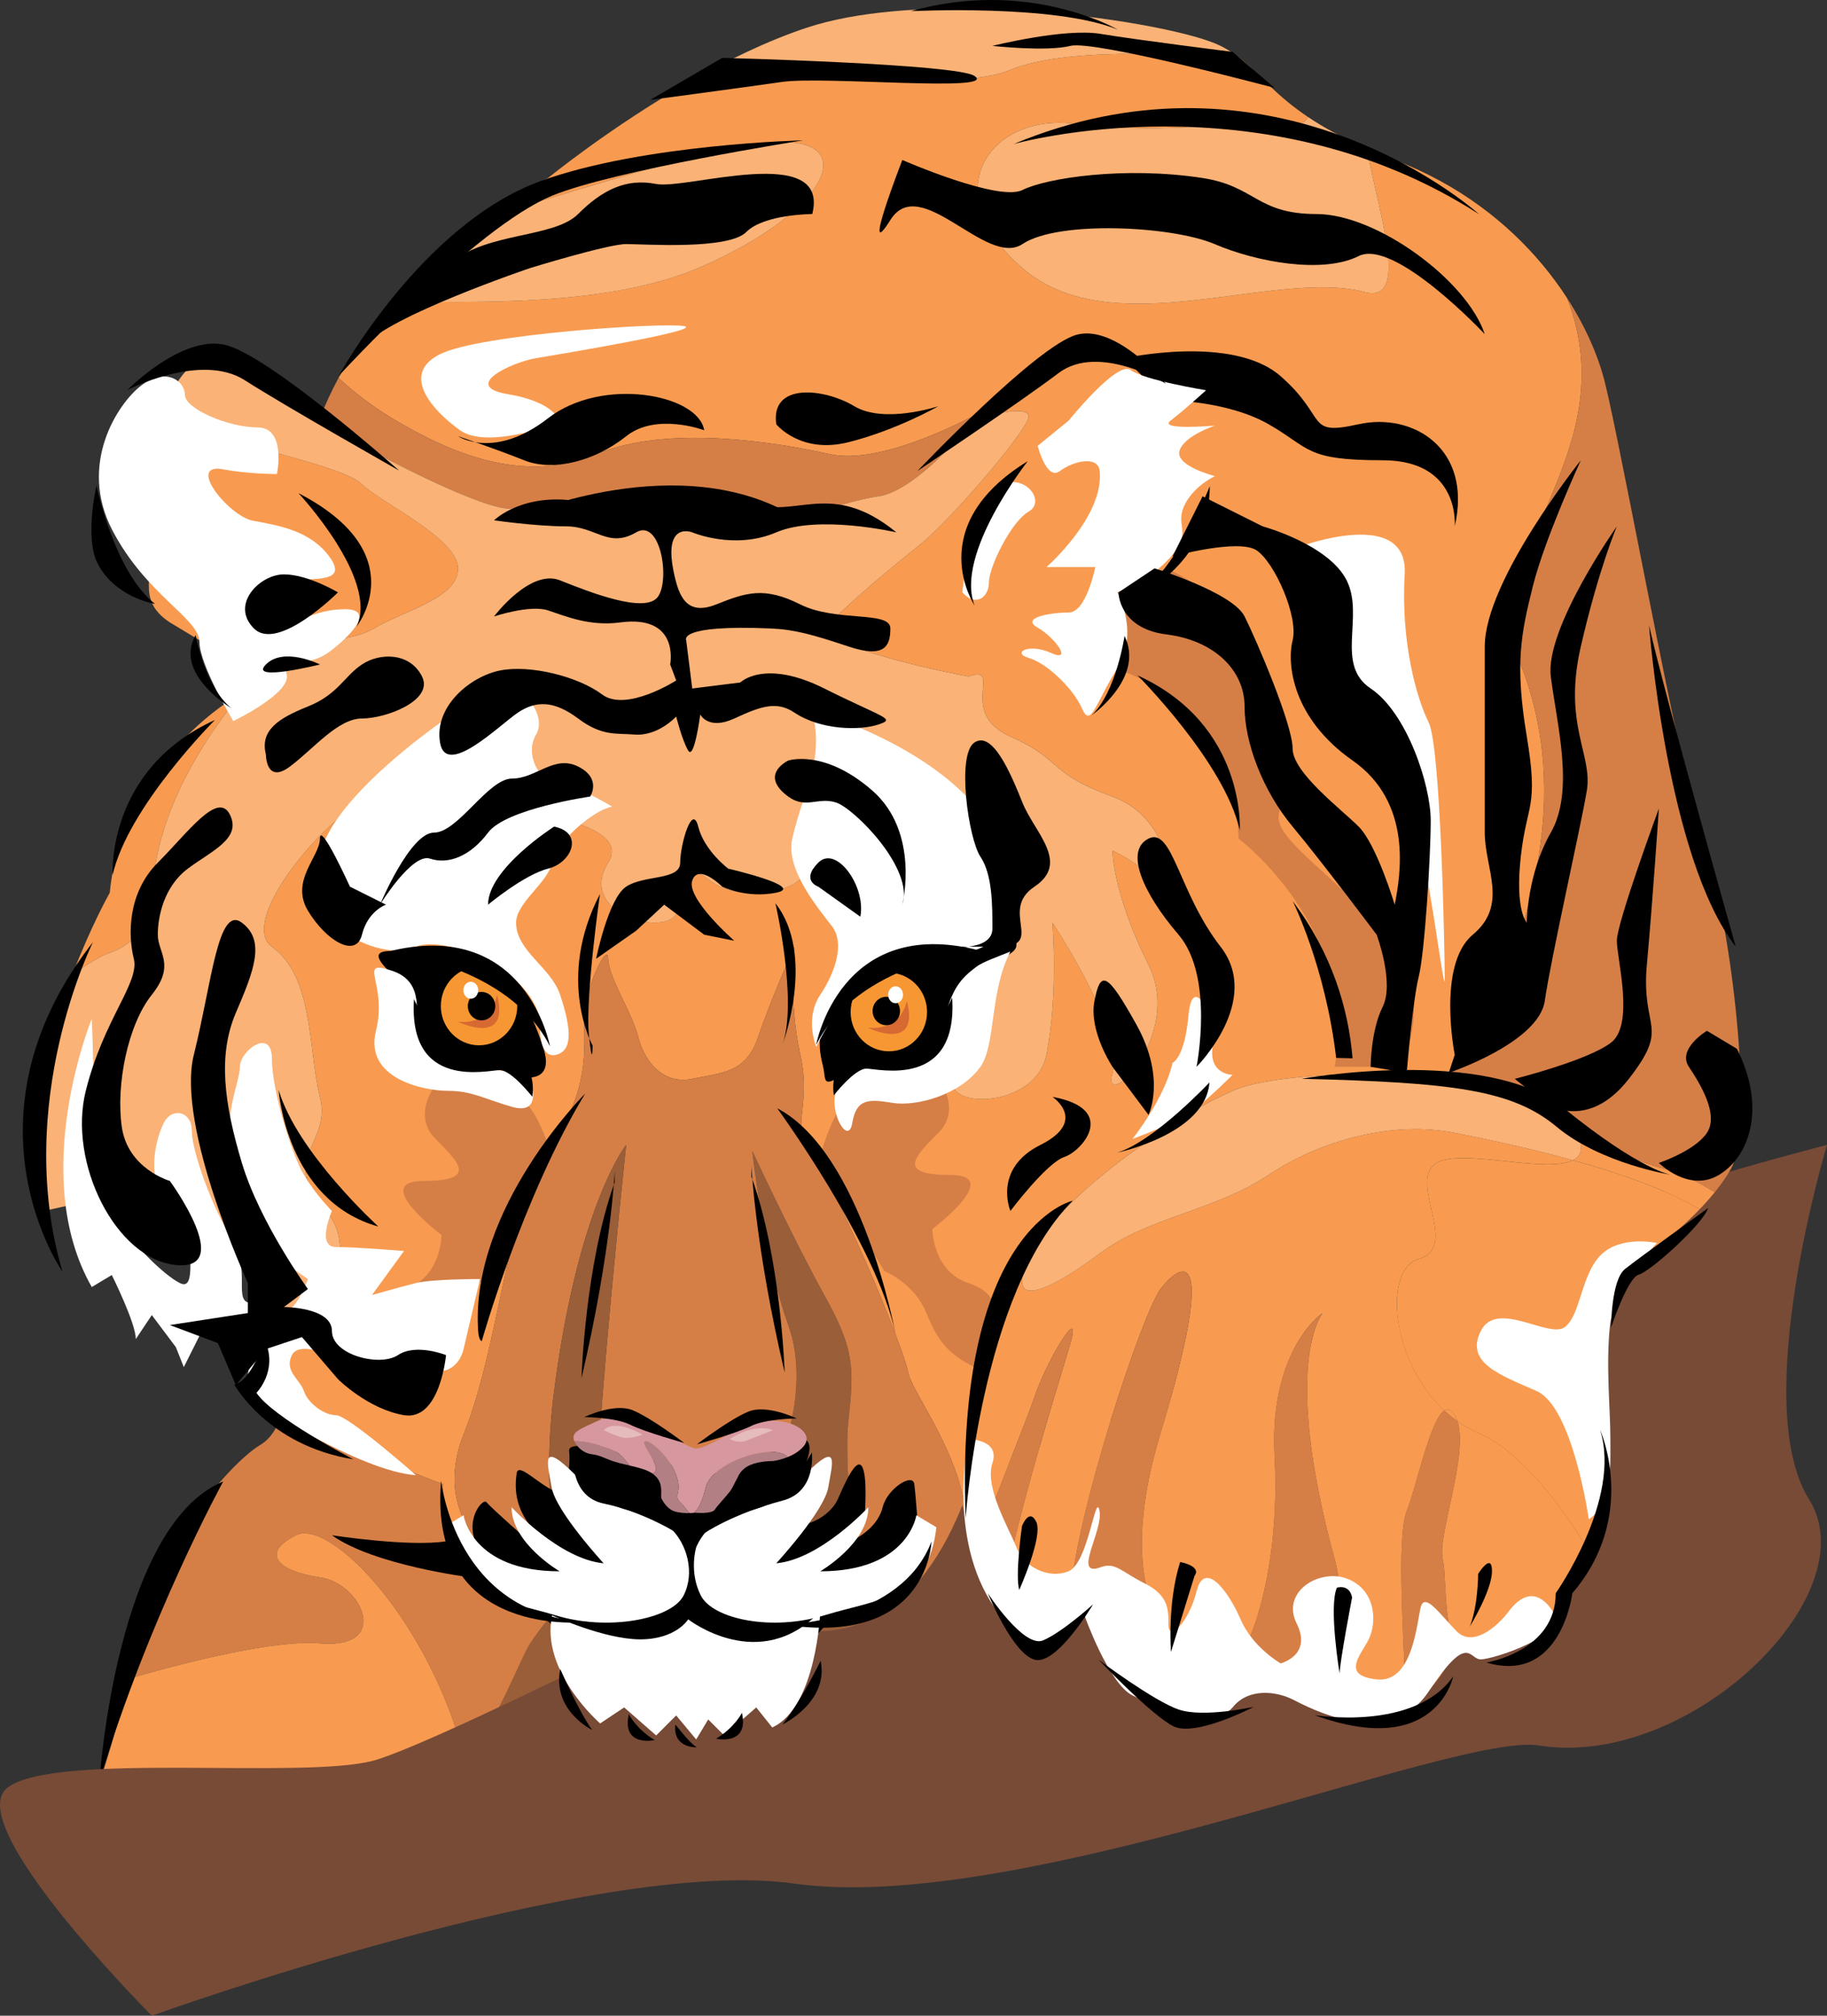 <?xml version="1.0" encoding="UTF-8"?>
<!DOCTYPE svg PUBLIC "-//W3C//DTD SVG 1.1//EN" "http://www.w3.org/Graphics/SVG/1.1/DTD/svg11.dtd">
<!-- Creator: CorelDRAW 2019 (64-Bit) -->
<svg xmlns="http://www.w3.org/2000/svg" xml:space="preserve" width="31.792mm" height="35.068mm" version="1.1" style="shape-rendering:geometricPrecision; text-rendering:geometricPrecision; image-rendering:optimizeQuality; fill-rule:evenodd; clip-rule:evenodd"
viewBox="0 0 2217.95 2446.48"
 xmlns:xlink="http://www.w3.org/1999/xlink">
 <rect x="0" y="0" width="2217.95" height="2446.48" fill="#333333" stroke="none"/>
 <defs>
  <style type="text/css">
   <![CDATA[
    .fil3 {fill:black}
    .fil4 {fill:#784B37}
    .fil0 {fill:#9A5E38}
    .fil7 {fill:#B27F85}
    .fil1 {fill:#D57F47}
    .fil11 {fill:#D76933}
    .fil8 {fill:#D7979E}
    .fil9 {fill:#E5BBBD}
    .fil10 {fill:#F79733}
    .fil2 {fill:#F89B50}
    .fil5 {fill:#FAB276}
    .fil6 {fill:white}
   ]]>
  </style>
 </defs>
 <g id="Layer_x0020_1">
  <g id="_1606309617216">
   <path class="fil0" d="M570.63 2118.48c0,0 105.69,-56.49 123.92,-94.76 15.66,-32.9 58.31,-43.73 29.15,-72.88 -29.15,-29.16 -94.76,-29.16 -94.76,-29.16l0 0 -58.31 196.81 0 0z"/>
   <path class="fil1" d="M537.82 1801.4c0,0 -161.71,-62.2 -197.8,-80.28 -4.19,12.73 -11.56,25.12 -24.52,32.9 -36.45,21.86 -123.92,123.92 -145.79,225.96 -4.44,20.73 -8.87,39.86 -13.13,57.35 71.75,-20.69 177.27,-47.31 231.81,-42.77 87.47,7.29 51.02,-72.89 0,-80.17 -51.03,-7.29 -72.89,-29.16 -29.15,-51.03 41.7,-20.85 162.85,104.12 205.63,273.74 37.25,-43.94 67.09,-125.23 78.64,-142.54 7.38,-11.07 12.88,-18.38 16.52,-22.92 -2.4,-3.31 -4.68,-6.5 -6.96,-9.68 -123.92,-40.71 -115.25,-160.55 -115.25,-160.55l0 0 0 0z"/>
   <path class="fil2" d="M359.25 1863.36c-43.74,21.86 -21.87,43.74 29.15,51.03 51.02,7.28 87.47,87.46 0,80.17 -54.54,-4.54 -160.06,22.08 -231.81,42.77 -16.71,68.56 -30.61,110.3 -30.61,110.3 0,0 102.05,14.58 131.21,29.15 29.16,14.58 225.96,7.29 276.99,-14.57 10.62,-4.56 20.91,-13.56 30.7,-25.11 -42.78,-169.63 -163.93,-294.59 -205.63,-273.74l0 0 0 0z"/>
   <path class="fil3" d="M270.97 1798.09c0,0 -90.1,163.67 -150.22,363.22 0,0 20.18,-309.41 150.22,-363.22l0 0 0 0z"/>
   <path class="fil4" d="M2217.95 1389.57c0,0 -313.43,80.17 -357.17,123.91 -43.74,43.74 -743.48,291.56 -787.21,320.72 -43.74,29.15 -533.21,278.65 -619.57,302.49 -85.5,23.6 -386.32,-10.93 -444.63,32.8 -7.29,5.46 -10.02,13.89 -9.22,24.46 5.58,73.94 184.17,252.52 184.17,252.52 0,0 537.83,-194.43 779.93,-160.36 274.15,38.59 802.05,-183.93 903.84,-167.64 153.2,24.52 332.18,-121 341.97,-237.28 1.86,-22.02 -2.36,-43 -13.97,-61.57 -72.89,-116.63 21.87,-430.05 21.87,-430.05l0 0 0 0z"/>
   <g>
    <g>
     <path class="fil2" d="M1540.06 1426.02c-65.6,43.73 -145.78,51.02 -204.1,94.75 -58.32,43.74 -116.62,72.89 -87.46,7.29 29.15,-65.6 138.48,-138.49 138.48,-138.49 0,0 43.74,-36.45 109.34,-65.61 50.92,-22.63 189.64,-23.3 266.24,-19.06 -0.94,-11.74 44.32,-46.68 61.77,-104.85 21.87,-72.89 87.47,-225.96 21.87,-393.61 -52.67,-134.59 129.51,-255.12 56.3,-444.51 -8.88,-13.75 -18.95,-27.51 -30.25,-41.01 -42.06,-50.29 -101.12,-97.04 -179.12,-126.76 -12.26,-4.67 -23.45,-9.29 -33.85,-13.86 13.73,75.78 53.45,189.17 -2.6,174.22 -109.34,-29.16 -306.15,65.6 -415.48,-29.16 -109.34,-94.75 -36.45,-189.51 65.6,-174.94 102.05,14.58 240.55,-7.29 262.41,0 7.76,2.59 14.55,-1.32 18.85,-8.32 -38.66,-25.92 -55.99,-48.92 -77.61,-67.26 -83.66,-12.31 -221.15,-16.13 -283.82,9.98 -63.89,26.62 -236.64,2.73 -387.64,13.46 -97.45,55.44 -173.61,117.74 -173.61,117.74 0,0 -31.37,15.73 -73.86,46.18 103.17,-27.38 281.15,-89.91 358.13,-89.91 94.76,0 51.03,87.46 -102.04,153.06 -106.86,45.8 -266.93,41.87 -371.25,40.28 -24.04,27.43 -46.7,58.48 -65.37,93.08 19.06,17.78 41.96,35.13 64.88,48.87 72.89,43.74 160.35,80.18 247.83,43.74 87.46,-36.45 218.68,-14.57 284.28,0 65.6,14.58 182.22,-51.02 182.22,-51.02 0,0 -3.1,4.01 -8.39,10.4 35.99,-13.37 71.26,-16.77 66.71,-3.12 -7.3,21.87 -94.76,123.92 -131.21,153.07 -36.44,29.16 -80.17,65.61 -109.33,94.76 -29.16,29.15 167.64,65.6 167.64,65.6 43.74,-14.58 -14.58,43.74 51.02,72.9 65.61,29.15 43.74,43.73 123.91,72.89 80.19,29.15 72.9,131.2 72.9,131.2 -21.86,-43.74 -72.9,-65.6 -72.9,-65.6 0,0 0,51.02 43.74,138.49 43.74,87.46 -58.32,182.23 -43.74,131.19 14.59,-51.02 -72.89,-182.22 -72.89,-182.22 0,0 7.3,87.47 -7.28,160.36 -14.57,72.89 -153.07,65.59 -102.05,14.57 51.03,-51.02 7.3,-240.53 -36.45,-298.84 -43.73,-58.32 -167.64,0 -153.06,43.74 14.58,43.73 -80.17,58.31 -116.62,29.15 -36.45,-29.15 -21.87,21.86 -43.74,43.74 -21.87,21.86 -116.63,-7.29 -80.18,-65.61 36.45,-58.32 -160.36,-65.6 -225.96,-94.76 -65.61,-29.15 -233.25,160.37 -182.23,196.81 51.03,36.45 43.74,123.9 58.32,182.22 14.58,58.32 -51.03,72.89 7.29,138.49 37.65,42.36 11.41,118.1 -60.92,164.53l0 0 9.89 39.57 0 0c0,0 2.97,24.2 -4.63,47.28 36.08,18.08 197.79,80.28 197.79,80.28 0,0 -8.66,119.84 115.26,160.55 -21.82,-30.47 -37.99,-54.99 -45.29,-66.27 -20.67,-14.09 -81.06,-64.73 -44.45,-156.24 43.74,-109.34 51.03,-269.7 102.05,-342.58 51.03,-72.9 43.74,-123.92 43.74,-160.37 0,-36.44 29.15,-94.75 29.15,-72.88 0,21.87 29.15,65.59 36.45,94.75 7.29,29.15 29.15,58.32 65.6,51.02 36.45,-7.29 65.61,-7.29 80.18,-51.02 14.58,-43.73 43.74,-109.33 43.74,-109.33 0,0 -7.29,65.6 7.29,131.2 14.57,65.59 -14.58,87.46 14.57,123.91 29.16,36.45 109.34,225.96 116.63,262.41 5.04,25.19 65.73,99.11 71.5,183.29 2.53,9.01 5.85,20.04 9.93,31.99 28.18,-75.12 63.23,-160.9 71.64,-186.12 14.57,-43.73 58.3,-116.62 43.73,-65.6 -10.51,36.8 -62.74,198.74 -85.56,318.98 10.03,16.76 21.57,30.77 34.54,38.18l0 0 47.98 -26.17 0 0c1.39,-8.26 2.45,-16.58 3.03,-24.85 7.28,-102.04 87.46,-342.59 109.34,-371.74 21.87,-29.15 72.9,-65.6 0,174.94 -72.89,240.54 51.03,291.56 80.18,284.27 29.15,-7.28 65.6,-123.91 58.32,-255.12 -7.29,-131.2 58.31,-174.94 58.31,-174.94 0,0 -51.03,58.32 14.58,298.85 14.59,53.52 -1.53,101.26 -37.53,143.07 24.11,19.53 76.54,54.37 124.15,34.55 -2.89,-84.69 -11.53,-204.98 0.84,-235.93 11.75,-29.37 28.23,-110.74 45.63,-122.19 -65.24,-60.6 -74.13,-171.64 -31.05,-183.95 51.03,-14.58 -14.58,-94.75 21.86,-116.63 29.88,-17.93 133.19,13.09 165.45,-3.24 -58.02,-16.07 -113.34,-27.15 -143.58,-33.2 -72.89,-14.58 -160.36,7.28 -225.96,51.03l0 0 0 0z"/>
     <path class="fil1" d="M1139.17 1309.39c0,0 29.15,36.45 0,65.61 -29.16,29.15 -51.03,51.03 14.57,51.03 65.61,0 -21.87,65.59 -21.87,65.59 0,0 0,51.03 43.74,65.61 43.74,14.58 29.15,43.74 29.15,43.74 0,0 7.3,72.89 -21.86,58.31 -29.16,-14.57 -43.74,-29.15 -58.32,-65.6 -14.58,-36.45 -51.02,-51.03 -51.02,-51.03l0 0 -80.18 -131.2 0 0c0,0 21.87,-87.47 51.03,-87.47 29.15,0 94.75,-14.58 94.75,-14.58l0 0 0 0z"/>
     <path class="fil1" d="M528.71 1316.68c0,0 -29.15,36.45 0,65.59 29.16,29.16 51.03,51.03 -14.57,51.03 -65.61,0 21.86,65.6 21.86,65.6 0,0 0,51.02 -43.74,65.6 -43.74,14.58 -29.15,43.74 -29.15,43.74 0,0 -7.29,72.89 21.87,58.31 29.15,-14.57 43.73,-29.15 58.31,-65.6 14.58,-36.45 51.03,-51.03 51.03,-51.03l0 0 80.17 -131.21 0 0c0,0 -21.86,-87.46 -51.02,-87.46 -29.15,0 -94.76,-14.57 -94.76,-14.57l0 0 0 0z"/>
    </g>
    <g>
     <path class="fil5" d="M1226.63 84.83c62.68,-26.11 200.16,-22.29 283.82,-9.98 -8.41,-7.13 -17.48,-13.56 -28.7,-19.17 -14.58,-7.29 -43.74,-15.49 -81.67,-22.9 -83.33,-16.27 -209.02,-28.68 -315.41,-19.13 -38.87,3.5 -75.16,9.91 -105.87,20.16 -47.58,15.86 -95.86,39.47 -139.82,64.48 151,-10.73 323.75,13.16 387.64,-13.46l0 0 0 0z"/>
     <path class="fil5" d="M1569.22 150.43c-21.86,-7.29 -160.36,14.58 -262.41,0 -102.04,-14.57 -174.94,80.18 -65.6,174.94 109.34,94.76 306.15,0 415.48,29.16 56.05,14.94 16.32,-98.45 2.6,-174.22 -30.17,-13.25 -53.09,-26.04 -71.22,-38.2 -4.3,7 -11.09,10.91 -18.85,8.32l0 0 0 0z"/>
     <path class="fil2" d="M1766.03 1717.58c-4.25,-7.08 -8.5,-8.33 -12.69,-5.57 4.98,4.62 10.3,8.93 15.93,12.91 -0.87,-2.69 -1.93,-5.15 -3.24,-7.34l0 0 0 0z"/>
     <path class="fil2" d="M1842.42 1324.43c18.49,10.95 41.08,26.33 66.05,41.78 -14.11,-18.04 -39.88,-32.13 -66.05,-41.78l0 0 0 0z"/>
     <path class="fil2" d="M1908.47 1366.2c5.62,7.18 9.43,14.97 10.63,23.37 1.31,9.19 -2.4,15.03 -9.49,18.62 55.22,15.3 112.86,35.13 153.72,59.52 6.47,-6.75 12.67,-13.67 18.37,-20.71 -23.41,-14.2 -44.16,-24.18 -60.55,-28.28 -39.08,-9.77 -78.14,-31.17 -112.67,-52.52l0 0 0 0z"/>
     <path class="fil2" d="M1744.15 1411.44c-36.45,21.87 29.16,102.04 -21.86,116.63 -43.09,12.31 -34.19,123.35 31.05,183.95 4.19,-2.76 8.44,-1.51 12.69,5.57 1.31,2.19 2.38,4.65 3.24,7.34 7.98,5.62 16.6,10.53 25.91,14.53 47.94,20.55 94.27,79.7 129.92,136.65 19.69,-42.61 30.98,-49.47 26.79,-103.84 -7.28,-94.76 -18.22,-207.74 18.22,-229.61 24.54,-14.72 62.26,-42.68 93.21,-74.93 -40.86,-24.38 -98.5,-44.22 -153.72,-59.52 -32.26,16.34 -135.57,-14.69 -165.45,3.24l0 0 0 0z"/>
     <path class="fil5" d="M1496.33 1323.97c-65.6,29.16 -109.34,65.61 -109.34,65.61 0,0 -109.34,72.89 -138.48,138.49 -29.15,65.6 29.15,36.45 87.46,-7.29 58.32,-43.74 138.5,-51.03 204.1,-94.75 65.6,-43.74 153.07,-65.61 225.96,-51.03 30.24,6.05 85.55,17.13 143.58,33.2 7.1,-3.59 10.81,-9.43 9.49,-18.62 -1.2,-8.4 -5,-16.19 -10.63,-23.37 -24.97,-15.45 -47.55,-30.82 -66.05,-41.78 -26.69,-9.83 -53.73,-15.04 -69.11,-15.04 -7.36,0 -10.51,-1.51 -10.75,-4.48 -76.59,-4.24 -215.31,-3.57 -266.24,19.06l0 0 0 0z"/>
     <path class="fil2" d="M1773.32 1309.39c15.38,0 42.42,5.21 69.11,15.04 -13.16,-7.79 -24.28,-13.36 -32.66,-15.04 -8.16,-1.63 -25.11,-3.26 -47.2,-4.48 0.24,2.97 3.39,4.48 10.75,4.48l0 0 0 0z"/>
     <path class="fil1" d="M2108.6 1240.14c-7.28,-78.35 -21.86,-160.35 -36.45,-200.44 -27.35,-75.23 -93.21,-439.19 -119.3,-556.11 -1.72,-7.7 -3.26,-14.32 -4.61,-19.73 -7.73,-30.92 -22.79,-66.4 -45.74,-101.92 73.21,189.39 -108.97,309.91 -56.3,444.51 65.6,167.64 0,320.72 -21.87,393.61 -17.45,58.18 -62.71,93.11 -61.77,104.85 22.09,1.22 39.04,2.85 47.2,4.49 8.39,1.67 19.5,7.24 32.66,15.03 26.16,9.64 51.93,23.73 66.05,41.78 34.53,21.35 73.59,42.76 112.67,52.53 16.39,4.1 37.14,14.09 60.55,28.28 7.51,-9.3 14.21,-18.79 19.63,-28.28 14.57,-25.51 14.57,-100.22 7.28,-178.58l0 0 0 0z"/>
     <path class="fil0" d="M1029.84 1724.87c7.28,-65.61 7.28,-87.47 -29.16,-153.07 -36.45,-65.6 -87.46,-174.94 -87.46,-174.94 0,0 14.57,131.2 43.74,211.38 29.15,80.18 -14.58,174.94 -14.58,174.94 0,0 -4.3,119.62 -25.94,182.23l0 0 11.36 0 0 0c0,0 64.76,33.89 134.09,-2.56 -29.62,-62.3 -36.64,-196.58 -32.04,-237.97l0 0 0 0z"/>
     <path class="fil1" d="M1620.24 1892.52c-65.61,-240.53 -14.58,-298.85 -14.58,-298.85 0,0 -65.6,43.74 -58.31,174.94 7.28,131.21 -29.16,247.83 -58.32,255.12 -29.15,7.29 -153.07,-43.73 -80.18,-284.27 72.9,-240.53 21.87,-204.09 0,-174.94 -21.87,29.15 -102.05,269.7 -109.34,371.74 -0.59,8.27 -1.65,16.59 -3.03,24.85l0 0 32.2 -17.56 0 0c0,0 29.15,102.04 94.75,116.62 65.6,14.58 145.78,-36.45 145.78,-36.45 0,0 5,4.99 13.49,11.87 36,-41.82 52.13,-89.55 37.53,-143.07l0 0 0 0z"/>
     <path class="fil1" d="M1255.79 1695.71c-8.41,25.22 -43.46,111 -71.64,186.12 7.46,21.86 17.48,46.64 29.81,67.26 22.82,-120.24 75.05,-282.18 85.56,-318.98 14.57,-51.02 -29.15,21.87 -43.73,65.6l0 0 0 0z"/>
     <path class="fil5" d="M847.61 325.37c153.06,-65.6 196.8,-153.06 102.04,-153.06 -76.98,0 -254.97,62.53 -358.13,89.91 -34.63,24.82 -76.62,59.44 -115.17,103.43 104.31,1.59 264.39,5.53 371.25,-40.28l0 0 0 0z"/>
     <path class="fil2" d="M1795.18 1739.44c-9.31,-3.99 -17.93,-8.91 -25.91,-14.53 13.54,41.97 -24.68,140.19 -17.82,167.6 4.56,18.2 0.58,67.66 14.69,109.35 2.47,0.32 109.47,13.56 131.09,-72.9 0,0 13.25,-21.22 27.88,-52.87 -35.66,-56.95 -81.98,-116.1 -129.92,-136.65l0 0 0 0z"/>
     <path class="fil1" d="M1769.27 1724.92c-5.64,-3.98 -10.95,-8.29 -15.93,-12.91 -17.4,11.46 -33.88,92.82 -45.63,122.19 -12.38,30.95 -3.73,151.24 -0.84,235.93 21.79,-9.08 42.57,-29.59 59.16,-68.29 0,0 0.08,0.01 0.11,0.01 -14.11,-41.68 -10.14,-91.15 -14.69,-109.35 -6.85,-27.4 31.37,-125.63 17.82,-167.6l0 0 0 0z"/>
     <path class="fil1" d="M986.1 1404.15c-29.15,-36.45 0,-58.32 -14.58,-123.91 -14.57,-65.6 -7.29,-131.2 -7.29,-131.2 0,0 -29.15,65.6 -43.73,109.33 -14.58,43.73 -43.74,43.73 -80.18,51.02 -36.45,7.3 -58.32,-21.86 -65.6,-51.02 -7.29,-29.16 -36.45,-72.88 -36.45,-94.75 0,-21.86 -29.16,36.45 -29.16,72.88 0,36.45 7.29,87.47 -43.73,160.37 -51.03,72.88 -58.32,233.24 -102.05,342.58 -36.61,91.51 23.78,142.15 44.45,156.24 -2.83,-4.37 -4.36,-6.81 -4.36,-6.81 0,0 1.53,2.44 4.36,6.81 4.03,2.74 6.57,4.12 6.57,4.12 0,0 -2.55,-1.38 -6.57,-4.12 8.06,12.46 26.87,40.99 52.25,75.95 3.55,-4.43 5.35,-6.23 5.35,-6.23l0 0 29.82 0 0 0c-20.09,-61.03 -38.25,-155.21 -22.53,-276.98 29.15,-225.96 87.47,-298.85 87.47,-298.85 0,0 -36.45,342.58 -36.45,444.63 0,56.62 51.61,102 97.57,131.2l0 0 95.17 0 0 0c21.64,-62.61 25.94,-182.23 25.94,-182.23 0,0 43.74,-94.75 14.58,-174.94 -29.16,-80.18 -43.74,-211.38 -43.74,-211.38 0,0 51.02,109.34 87.46,174.94 36.45,65.6 36.45,87.46 29.16,153.07 -4.6,41.4 2.42,175.67 32.04,237.97 37.27,-19.59 75.86,-59.48 106.44,-135.93 0,0 2.02,9.08 5.91,22.92 -5.77,-84.17 -66.47,-158.1 -71.5,-183.29 -7.29,-36.45 -87.47,-225.96 -116.63,-262.41l0 0 0 0z"/>
     <path class="fil1" d="M322.8 463.87c29.15,36.45 262.41,160.35 298.85,153.07 36.45,-7.29 221.1,-36.45 286.7,-7.29 65.6,29.16 106.91,0 157.93,-7.29 40.57,-5.8 94.94,-66.86 115.51,-91.64 -21.63,8.02 -43.53,19.65 -57.2,33.33 13.67,-13.67 35.57,-25.3 57.2,-33.33 5.3,-6.39 8.4,-10.4 8.4,-10.4 0,0 -116.63,65.6 -182.23,51.02 -65.6,-14.57 -196.81,-36.45 -284.27,0 -87.47,36.45 -174.94,0 -247.83,-43.74 -22.92,-13.74 -45.82,-31.09 -64.89,-48.87 -8.41,15.59 -16.04,31.87 -22.58,48.87 0,0 -35.36,-30.62 -73.89,-51.69 3.45,2.8 6.29,5.47 8.29,7.96l0 0 0 0z"/>
     <path class="fil2" d="M184.31 1098.01c0,-131.2 94.75,-240.53 131.2,-284.27 36.45,-43.74 102.04,-29.16 138.48,-51.03 36.45,-21.87 102.05,-36.45 102.05,-72.89 0,-36.45 -94.75,-80.18 -116.63,-102.05 -21.86,-21.86 -138.49,-43.74 -225.95,-72.89 -6.25,-2.08 -12.49,-4.57 -18.7,-7.34 -18.59,51.96 -27.01,118.03 -17.74,145.84 14.57,43.73 -14.58,72.89 29.15,102.04l0 0 36.45 21.87 0 0c0,0 7.3,51.02 36.45,72.89 0,0 -131.2,80.18 -145.78,233.24 0,0 -23.02,40.67 -45.7,100.31 18.56,-14.12 34.99,-23.85 45.7,-27.42 43.74,-14.58 51.03,-58.32 51.03,-58.32l0 0 0 0z"/>
     <path class="fil0" d="M723.7 1834.21c0,-102.05 36.45,-444.63 36.45,-444.63 0,0 -58.32,72.89 -87.47,298.85 -15.71,121.77 2.45,215.95 22.53,276.98l0 0 126.06 0 0 0c-45.95,-29.2 -97.57,-74.58 -97.57,-131.2l0 0 0 0z"/>
     <path class="fil5" d="M395.69 1469.75c-58.32,-65.6 7.29,-80.17 -7.29,-138.49 -14.58,-58.32 -7.29,-145.77 -58.32,-182.22 -51.03,-36.45 116.63,-225.96 182.23,-196.81 65.6,29.16 262.41,36.45 225.96,94.76 -36.45,58.32 58.31,87.47 80.17,65.61 21.87,-21.87 7.29,-72.89 43.74,-43.74 36.45,29.15 131.21,14.57 116.63,-29.15 -14.58,-43.74 109.34,-102.05 153.06,-43.74 43.74,58.31 87.47,247.83 36.45,298.84 -51.02,51.02 87.47,58.32 102.05,-14.57 14.57,-72.89 7.28,-160.36 7.28,-160.36 0,0 87.47,131.2 72.89,182.22 -14.57,51.03 87.47,-43.73 43.74,-131.19 -43.74,-87.47 -43.74,-138.49 -43.74,-138.49 0,0 51.03,21.86 72.9,65.6 0,0 7.28,-102.04 -72.9,-131.2 -80.17,-29.16 -58.31,-43.74 -123.91,-72.89 -65.6,-29.16 -7.29,-87.48 -51.03,-72.9 0,0 -196.8,-36.45 -167.64,-65.6 29.15,-29.15 72.89,-65.6 109.34,-94.76 36.45,-29.15 123.91,-131.2 131.2,-153.07 4.56,-13.65 -30.71,-10.25 -66.71,3.12 -20.57,24.78 -74.94,85.85 -115.51,91.64 -51.03,7.29 -94.76,36.45 -160.36,7.29 -65.6,-29.16 -247.83,0 -284.27,7.29 -36.45,7.28 -269.7,-116.63 -298.85,-153.07 -2,-2.49 -4.83,-5.16 -8.29,-7.96 -29.24,-15.99 -60.32,-26.48 -79.18,-13.91 -15.93,10.63 -29.92,35.78 -40.57,65.55 6.21,2.77 12.45,5.26 18.7,7.34 87.46,29.15 204.09,51.03 225.95,72.89 21.87,21.87 116.63,65.61 116.63,102.05 0,36.45 -65.6,51.02 -102.05,72.89 -36.44,21.86 -102.04,7.28 -138.48,51.03 -36.45,43.74 -131.2,153.07 -131.2,284.27 0,0 -7.29,43.74 -51.03,58.32 -10.72,3.57 -27.14,13.3 -45.7,27.42 -29.96,78.74 -59.36,190.61 -34.48,286l0 0 65.61 -14.58 65.61 51.03 123.91 21.86 26.55 106.21 0 0c72.33,-46.42 98.57,-122.17 60.92,-164.53l0 0 0 0z"/>
    </g>
    <path class="fil3" d="M638.05 1307.57c0,0 34.62,5.46 21.87,-34.63 -12.76,-40.09 -27.33,-69.23 -56.49,-85.64 -29.16,-16.4 -103.87,-32.8 -116.63,-32.8 -12.76,0 -38.27,-3.64 -21.87,16.4 16.4,20.04 38.27,29.15 34.62,40.09 -3.64,10.93 -3.64,52.83 36.45,67.41 40.09,14.58 71.07,7.29 76.54,14.58 5.46,7.28 25.51,14.58 25.51,14.58l0 0 0 0z"/>
    <path class="fil3" d="M1011.62 1311.21c0,0 27.33,-27.34 51.02,-21.86 23.69,5.46 80.18,-7.3 91.11,-56.5 10.93,-49.2 27.33,-56.48 36.45,-60.13 9.11,-3.64 43.74,-12.75 43.74,-25.51 0,-12.75 -1.83,-29.15 -16.4,-30.98 -12.13,-1.51 -16.4,-5.47 -23.69,12.75 -7.29,18.22 -20.04,23.69 -61.96,20.05 -41.91,-3.65 -131.2,80.17 -134.84,98.39 -3.64,18.22 -1.82,30.98 1.82,45.56 3.65,14.58 0,23.69 12.76,18.22l0 0 0 0z"/>
    <path class="fil6" d="M283.29 875.17c0,0 70.59,-33.94 64.71,-56.57 -5.88,-22.63 23.53,-5.66 52.94,-28.28 29.41,-22.63 52.95,-50.91 17.64,-50.91 -35.29,0 -58.83,16.97 -76.47,22.62 -17.65,5.66 -41.18,-50.91 -5.89,-56.57 35.3,-5.65 88.25,5.66 64.71,-28.29 -23.53,-33.94 -64.71,-39.6 -94.12,-45.26 -29.42,-5.66 -81.81,-71.17 -35.3,-62.22 29.41,5.65 64.71,5.65 64.71,5.65 0,0 11.77,-56.57 -23.53,-56.57 -35.29,0 -88.24,-22.62 -88.24,-39.6 0,-16.97 -23.52,-33.94 -52.94,-11.32 -14.71,11.32 -33.83,35.36 -44.12,66.48 -10.3,31.11 -11.77,69.3 8.83,108.9 41.18,79.2 105.89,107.49 105.89,135.78 0,28.28 41.18,96.17 41.18,96.17l0 0 0 0z"/>
    <path class="fil6" d="M1168.28 718.87c0,0 10.76,-110.35 43.03,-128.74 32.28,-18.4 59.18,18.39 37.66,30.65 -21.52,12.26 -48.41,67.43 -48.41,85.83 0,18.39 -16.14,30.65 -32.28,12.26l0 0 0 0z"/>
    <path class="fil1" d="M1416.15 689.83l-72.89 21.86 -7.29 94.75 0 0c0,0 160.36,29.16 167.65,211.39 0,0 145.78,109.34 116.63,276.98l0 0 80.18 0 0 0c0,0 51.02,-94.75 -29.16,-174.94 -80.18,-80.17 -131.2,-109.34 -116.63,-138.49 14.58,-29.16 7.29,-225.96 -138.49,-291.56l0 0 0 0z"/>
    <path class="fil3" d="M1766.03 638.81c0,0 7.29,-80.19 -87.47,-80.19 -94.75,0 -87.47,-14.58 -138.49,-43.74 -51.03,-29.15 -123.92,-29.15 -123.92,-29.15l0 0 -51.02 -51.03 0 0c0,0 131.2,-29.15 189.51,21.87 58.32,51.02 29.16,72.89 94.76,58.31 65.6,-14.57 138.49,29.15 116.63,123.92l0 0 0 0z"/>
    <path class="fil6" d="M1297.39 510.43c0,0 59.18,-73.57 75.32,-61.31 16.14,12.26 91.45,24.52 91.45,24.52 0,0 -26.89,24.52 -43.04,36.79 -16.14,12.26 53.8,6.13 53.8,6.13 0,0 -37.65,12.26 -43.03,30.65 -5.38,18.39 43.03,30.65 43.03,30.65 0,0 -26.89,12.26 -37.65,36.78 -10.76,24.53 10.76,30.65 -16.14,61.32 -26.89,30.65 -64.55,42.91 -64.55,42.91 0,0 26.89,49.04 0,91.96 -26.9,42.91 -32.28,73.57 -43.04,49.05 -10.76,-24.53 -43.04,-55.18 -64.56,-61.31 -21.52,-6.13 0,-18.39 26.9,-6.13 26.89,12.26 5.38,-18.4 -16.14,-30.65 -21.52,-12.26 16.14,-18.39 37.65,-18.39 21.52,0 32.28,-55.18 32.28,-55.18l0 0 -59.17 0 0 0c0,0 69.94,-61.3 64.55,-116.48 -1.88,-19.27 -32.28,-12.26 -48.41,0 -16.14,12.26 -26.9,-30.65 -26.9,-30.65l0 0 37.65 -30.65 0 0z"/>
    <g>
     <path class="fil6" d="M1145.84 1238.92c-9.72,38.87 -47.98,51.03 -77.14,46.16 -29.15,-4.86 -43.74,14.58 -53.45,38.87 -9.72,24.3 14.57,68.03 19.43,38.88 4.86,-29.16 19.44,-29.16 48.6,-24.3 29.15,4.86 82.6,-9.72 106.9,-43.74 18.86,-26.39 11.09,-91.47 36.42,-139.89 -15.41,6.25 -33.47,12.56 -41.28,18.42 -19.44,14.57 -29.77,26.72 -39.49,65.59l0 0 0 0z"/>
     <path class="fil6" d="M986.1 862.33c14.57,63.17 -9.72,92.33 -24.3,155.5 -8.81,38.18 34.02,87.47 48.59,106.91 14.58,19.44 4.86,53.45 -14.57,82.61 -19.44,29.15 -4.86,63.17 -4.86,63.17 0,0 21.26,-44.34 48.59,-72.88 25.59,-26.73 102.04,-42.52 131.19,-42.52 24.4,0 41.13,-21.04 55.92,-25.57 -0.24,-17.4 -1.03,-36.68 -2.46,-58.25 -9.73,-145.78 -238.11,-208.95 -238.11,-208.95l0 0 0 0z"/>
    </g>
    <path class="fil6" d="M645.94 1319.11c0,0 9.73,34.02 -24.29,24.29 -34.02,-9.72 -48.6,-19.44 -77.75,-19.44 -29.15,0 -102.04,-14.58 -87.47,-72.89 14.58,-58.3 -24.29,-87.46 19.44,-72.88 43.73,14.58 24.29,58.3 34.02,72.88 9.71,14.57 34.01,38.88 63.17,43.74 29.15,4.86 72.89,4.86 72.89,24.3l0 0 0 0z"/>
    <path class="fil6" d="M655.67 1251.07c0,0 0,34.02 19.43,29.16 19.44,-4.86 19.44,-29.16 4.86,-72.88 -11.19,-33.56 -53.45,-53.11 -53.45,-87.48 0,-24.29 38.88,-48.59 43.74,-72.89 4.86,-24.29 48.59,-63.17 72.89,-68.03 0,0 -48.59,-29.15 -68.03,-29.15 -19.43,0 -38.87,-34.02 -24.29,-58.32 14.58,-24.3 -19.44,-68.03 -53.45,-53.45 -34.02,14.58 -174.94,111.77 -204.1,184.66 -29.15,72.89 9.73,87.46 19.44,102.04 9.72,14.58 58.32,38.87 92.33,24.3 37.69,-16.16 156.68,35.59 150.64,102.04l0 0 0 0z"/>
    <path class="fil3" d="M964.23 1801.4c0,0 30.98,-45.56 12.76,-54.67 -18.22,-9.11 -76.54,49.2 -107.51,41.91 -30.98,-7.29 -80.18,-16.4 -109.34,-23.69 -29.15,-7.29 -71.07,-16.4 -69.25,-3.64 1.82,12.75 -1.82,32.8 -1.82,32.8 0,0 9.11,27.33 -14.58,16.4 -23.69,-10.93 -45.56,-36.45 -47.38,-21.86 -1.82,14.57 -3.64,40.09 20.04,67.42 23.69,27.33 34.62,47.38 29.16,43.74 -5.47,-3.64 -80.18,-69.25 -85.65,-76.54 -5.46,-7.28 -43.74,40.09 16.4,83.83 60.14,43.74 18.22,40.09 18.22,40.09 0,0 51.03,16.4 52.85,40.09 1.82,23.69 87.47,72.89 145.78,67.43 58.31,-5.47 123.91,-38.27 151.25,-56.49 27.33,-18.22 18.22,-29.15 52.84,-32.8 34.62,-3.64 89.29,-80.18 87.46,-100.22 -1.82,-20.04 -3.64,-49.2 -5.46,-63.78 -1.82,-14.58 -32.8,5.47 -38.27,27.33 -5.46,21.86 -23.69,34.62 -41.91,43.74 -18.22,9.11 20.04,-23.69 20.04,-30.98 0,-7.28 3.64,-51.02 -3.64,-61.95 -7.29,-10.94 -21.87,23.69 -29.16,40.09 -7.29,16.4 -29.15,30.98 -47.38,30.98 -18.22,0 3.64,-16.39 5.47,-23.69 1.82,-7.29 -10.94,-25.51 -10.94,-25.51l0 0 0 0z"/>
    <path class="fil6" d="M976.39 1790.47c0,0 -29.15,38.87 -72.89,43.74 -43.74,4.86 -58.31,43.74 -58.31,43.74 0,0 -9.12,29.15 5.46,58.31 14.58,29.15 86.86,43.74 150.03,24.29 63.18,-19.43 126.34,-19.43 136.06,-106.91l0 0 -24.3 -14.57 0 0c0,0 -9.71,68.03 -116.62,68.03 0,0 58.32,-34.02 58.32,-77.75 0,0 -58.32,63.17 -111.77,68.03 0,0 58.31,-63.17 63.17,-92.33 4.86,-29.15 14.58,-58.31 -29.15,-14.57l0 0 0 0z"/>
    <path class="fil6" d="M698.79 1790.47c0,0 29.15,38.87 72.9,43.74 43.73,4.86 58.3,43.74 58.3,43.74 0,0 14.58,29.15 0,58.31 -14.57,29.15 -92.32,43.74 -155.5,24.29 -63.17,-19.43 -126.34,-19.43 -136.06,-106.91l0 0 24.3 -14.57 0 0c0,0 9.72,68.03 116.63,68.03 0,0 -58.31,-34.02 -58.31,-77.75 0,0 58.31,63.17 111.76,68.03 0,0 -58.32,-63.17 -63.17,-92.33 -4.86,-29.15 -14.58,-58.31 29.15,-14.57l0 0 0 0z"/>
    <path class="fil6" d="M995.82 1955.69c0,0 -4.31,116.38 -58.32,140.92l0 0 -19.44 -24.3 -38.87 34.01 -19.44 -19.43 -14.57 24.29 -24.31 -29.15 -24.29 24.29 -38.87 -34.01 -29.15 19.44 0 0c0,0 -72.89,-63.17 -58.32,-131.21 0,0 63.17,29.16 106.91,29.16 43.73,0 58.32,-24.3 58.32,-24.3 0,0 86.71,67.83 160.35,-9.72l0 0 0 0z"/>
    <path class="fil6" d="M1175.61 1746.74c0,0 -28.55,129.99 38.87,213.81 38.76,48.19 72.89,38.88 102.04,0 0,0 29.15,82.62 58.32,97.2 29.15,14.57 102.04,38.87 121.48,14.57 19.44,-24.29 53.45,-19.44 72.89,-9.72 19.44,9.72 116.63,63.17 165.22,-9.72 48.59,-72.89 48.59,-38.87 63.17,-38.87 14.58,0 106.91,-29.15 87.47,-58.32 -19.44,-29.16 -38.87,-19.44 -53.45,0 -14.58,19.44 -43.74,43.74 -63.17,24.3 -19.44,-19.44 -38.87,-48.6 -43.74,-29.15 -4.86,19.44 -9.72,92.33 -53.45,87.46 -43.74,-4.86 -19.44,-29.15 -9.72,-48.59 9.72,-19.44 9.72,-58.32 -24.3,-72.9 -34.01,-14.57 -82.61,14.58 -63.17,53.46 19.44,38.87 -19.44,48.59 -19.44,48.59 0,0 -34.02,-19.44 -48.59,-53.45 -14.58,-34.02 -43.74,-72.89 -53.45,-34.02 -9.72,38.88 -34.02,60.74 -34.02,41.31 0,-19.44 0,-36.45 -29.15,-51.03 -29.15,-14.57 -35.23,-26.11 -53.45,-19.44 -34.75,12.74 3.65,-44.34 -1.21,-68.63 -4.86,-24.3 -13.36,63.78 -37.66,73.5 -24.3,9.71 -53.45,-4.86 -63.17,-29.15 -9.72,-24.31 -38.88,-72.9 -29.16,-102.05 9.73,-29.15 -29.15,-29.15 -29.15,-29.15l0 0 0 0z"/>
    <path class="fil6" d="M1928.81 1843.92c0,0 -19.44,-136.07 -63.17,-155.5 -43.74,-19.44 -87.47,-34.02 -68.03,-72.89 19.44,-38.88 82.62,9.71 102.04,-4.86 19.44,-14.58 19.44,-63.17 43.74,-87.47 24.3,-24.29 68.03,-14.57 68.03,-14.57 0,0 -52.24,52.84 -57.1,101.44 -4.86,48.59 0.61,100.22 0.61,134.24 0,34.01 3.03,80.18 -26.12,99.62l0 0 0 0z"/>
    <path class="fil6" d="M111.41 1236.5c0,0 -77.75,189.52 0,325.58l0 0 24.3 -14.58 0 0c0,0 29.15,58.32 29.15,77.75l0 0 19.44 -29.15 29.15 38.87 9.71 24.29 19.44 -38.87 68.03 -14.57 0 0c0,0 9.72,4.86 -4.86,43.73 -14.58,38.88 4.86,53.45 4.86,53.45 0,0 126.34,82.62 194.38,87.47 0,0 -82.62,-72.89 -97.19,-72.89 -14.58,0 -34.02,-14.58 -38.87,-29.15 -4.86,-14.58 -24.3,-24.3 -14.58,-43.74 9.72,-19.44 58.31,4.86 58.31,4.86 0,0 77.75,9.72 111.77,14.58 34.02,4.86 38.87,-29.15 38.87,-29.15l0 0 19.44 -82.62 0 0c0,0 -58.32,0 -77.75,4.86 -19.44,4.86 -53.45,14.58 -53.45,14.58l0 0 38.87 -53.45 0 0c0,0 -58.31,-4.86 -82.61,-4.86 -24.3,0 -4.86,-43.74 -4.86,-43.74 0,0 -19.44,-19.43 -34.02,-43.73 -14.58,-24.3 -38.88,-102.05 -38.88,-140.92 0,-38.87 -38.87,-9.72 -38.87,9.72 0,19.44 -24.3,68.03 -4.86,106.91 19.44,38.87 38.87,116.63 38.87,116.63l0 0 48.59 34.01 0 0c0,0 -9.72,29.16 -24.3,38.88 -14.57,9.72 -19.44,-9.72 -43.73,-9.72 -24.3,0 0,-38.88 -24.3,-77.75 -24.3,-38.87 -48.6,-106.9 -48.6,-131.2 0,-24.3 -24.29,-29.15 -34.01,-9.72 -9.72,19.44 -14.57,48.59 -9.72,68.03 4.86,19.44 48.59,53.45 43.73,72.89 -4.86,19.44 4.86,63.18 -14.57,53.45 -19.44,-9.72 -58.32,-48.59 -68.03,-68.03 -9.72,-19.44 -43.74,-63.17 -38.88,-106.91 4.86,-43.74 0,-145.78 0,-145.78l0 0 0 0z"/>
    <path class="fil6" d="M1423.44 1289.96c0,0 14.58,-4.86 19.44,-58.32 4.86,-53.45 34.02,4.86 29.16,38.87 -4.86,34.02 24.29,34.02 24.29,34.02 0,0 -29.15,29.15 -48.6,43.74 -19.44,14.58 -72.88,34.01 -72.88,34.01 0,0 38.87,-48.59 48.59,-92.32l0 0 0 0z"/>
    <path class="fil6" d="M1578.94 663.1c0,0 131.2,-48.6 126.34,34.01 -4.86,82.62 14.58,150.64 29.15,179.8 14.58,29.15 19.44,276.99 19.44,311 0,34.02 -29.15,-228.39 -58.31,-257.54 -29.15,-29.16 -82.61,-145.79 -72.89,-170.08 9.72,-24.3 -14.58,-72.9 -43.74,-97.19l0 0 0 0z"/>
    <path class="fil6" d="M679.96 512.46c0,0 -87.47,34.02 -121.48,9.72 -34.02,-24.29 -72.9,-68.03 -24.3,-92.33 48.6,-24.3 272.12,-38.87 296.42,-34.02 24.29,4.86 -150.64,34.02 -179.8,38.87 -29.15,4.86 -92.33,34.02 -34.02,43.74 58.31,9.73 63.17,34.02 63.17,34.02l0 0 0 0z"/>
    <g>
     <path class="fil7" d="M738.28 1757.67c-12.86,-4.28 -27.72,-8.91 -41.01,-8.5 2.72,6.4 10.36,14.46 20.96,15.79 14.58,1.82 16.4,7.29 41.91,12.75 1.46,0.31 2.72,0.63 4.1,0.94 -5.98,-6.92 -10.27,-15.75 -25.97,-20.99l0 0 0 0z"/>
     <path class="fil7" d="M924.15 1763.14c-34.62,5.46 -63.78,25.51 -67.42,41.91 -3.65,16.4 -9.11,27.33 -14.58,30.98 -0.17,0.11 -0.31,0.12 -0.47,0.21 1.42,-0.1 2.29,-0.21 2.29,-0.21 0,0 20.04,1.82 23.69,-3.65 3.64,-5.46 10.93,-12.75 18.22,-21.86 7.28,-9.11 10.93,-29.15 27.33,-32.8 11.16,-2.48 28.24,-3.29 43.18,-9.29 -4.44,-4.28 -13.52,-8.25 -32.25,-5.29l0 0 0 0z"/>
     <path class="fil7" d="M825.74 1823.27c-9.11,-9.11 3.64,-10.93 -5.46,-34.62 -9.12,-23.69 -36.45,-45.56 -38.27,-38.27 -1.67,6.7 25.75,34.85 9.04,37.99 4.81,3.38 7.36,7.5 7.36,13.04 0,12.75 9.11,29.15 20.04,32.8 6.44,2.14 14.07,2.39 19.32,2.23 -2.93,-1.57 -5.75,-6.89 -12.03,-13.16l0 0 0 0z"/>
     <path class="fil8" d="M920.5 1726.69c-34.62,9.11 -65.61,34.62 -78.36,30.98 -12.76,-3.64 -83.82,-47.38 -112.98,-34.62 -29.15,12.76 -30.98,14.58 -32.8,20.05 -0.5,1.49 -0.12,3.67 0.9,6.08 13.29,-0.41 28.15,4.21 41.01,8.5 15.7,5.23 19.99,14.06 25.97,20.99 12.24,2.8 21.17,5.74 26.8,9.71 16.71,-3.13 -10.72,-31.29 -9.04,-37.99 1.83,-7.28 29.15,14.58 38.27,38.27 9.1,23.69 -3.65,25.51 5.46,34.62 6.28,6.27 9.1,11.59 12.03,13.16 1.53,-0.05 2.89,-0.11 3.91,-0.2 0.16,-0.09 0.3,-0.1 0.47,-0.21 5.47,-3.65 10.93,-14.58 14.58,-30.98 3.64,-16.39 32.8,-36.45 67.42,-41.91 18.72,-2.96 27.81,1.01 32.25,5.29 7,-2.82 13.54,-6.77 18.78,-12.58 16.39,-18.22 -20.05,-38.27 -54.67,-29.15l0 0 0 0z"/>
    </g>
    <path class="fil9" d="M885.88 1746.74c0,0 27.33,-20.04 52.85,-10.93 0,0 -23.69,9.11 -32.8,12.75 -9.11,3.65 -20.04,-1.82 -20.04,-1.82l0 0 0 0z"/>
    <path class="fil9" d="M780.19 1741.27c0,0 -32.8,-20.04 -47.38,-5.46 0,0 14.57,7.29 23.69,9.11 9.11,1.82 23.69,-3.65 23.69,-3.65l0 0 0 0z"/>
    <path class="fil10" d="M1079.04 1275.98c25.62,0 46.38,-21.35 46.38,-47.68 0,-26.32 -20.76,-47.67 -46.38,-47.67 -25.62,0 -46.39,21.35 -46.39,47.67 0,26.33 20.77,47.68 46.39,47.68l0 0 0 0z"/>
    <path class="fil11" d="M1100.9 1214.63c0,0 -5.46,36.44 -47.38,32.8 0,0 63.78,30.98 47.38,-32.8l0 0 0 0z"/>
    <path class="fil10" d="M581.56 1268.69c25.62,0 46.39,-21.34 46.39,-47.67 0,-26.33 -20.76,-47.68 -46.39,-47.68 -25.62,0 -46.39,21.35 -46.39,47.68 0,26.33 20.77,47.67 46.39,47.67l0 0 0 0z"/>
    <path class="fil11" d="M603.43 1207.35c0,0 -5.47,36.44 -47.38,32.79 0,0 63.78,30.98 47.38,-32.79l0 0 0 0z"/>
    <path class="fil3" d="M484.52 571.16c0,0 -158.78,-140.95 -211.71,-152.69 -8.64,-1.91 -17.59,-1.75 -26.54,-0.13 -45.91,8.32 -91.53,54.94 -91.53,54.94 0,0 88.94,-46.09 142.5,-11.75 48.85,31.32 187.28,109.63 187.28,109.63l0 0 0 0z"/>
    <path class="fil3" d="M117.7 682.33c-10.35,-21.17 -7.23,-63.86 -0.5,-92.91 0,0 21.56,104.91 70.99,143.59 0,0 -49.54,-7.79 -70.49,-50.68l0 0 0 0z"/>
    <path class="fil3" d="M260.91 873.85c0,0 -105.36,105.25 -124.1,187.84 0,0 -7.99,-127.82 124.1,-187.84l0 0 0 0z"/>
    <path class="fil3" d="M27.79 1364.11c1.61,-64.07 22.47,-140.42 85.11,-220.71 0,0 -97.54,195.06 -37,400.21 0,0 -50.79,-72.7 -48.11,-179.5l0 0 0 0z"/>
    <path class="fil3" d="M321.41 1626.57c0,0 -16.81,50.45 -36.99,53.81 0,0 40.35,73.99 144.62,90.81 0,0 -97.54,-50.45 -117.71,-80.72 0,0 26.9,-26.91 10.09,-63.9l0 0 0 0z"/>
    <path class="fil3" d="M535.53 1796.97c0,0 16.81,164.79 178.24,171.52 0,0 -195.06,23.54 -178.24,-171.52l0 0 0 0z"/>
    <path class="fil3" d="M952.55 1971.85c0,0 141.25,-3.36 178.24,-100.89 0,0 -3.37,127.8 -178.24,100.89l0 0 0 0z"/>
    <path class="fil3" d="M680.14 2025.66c0,0 21.86,50.45 38.68,73.99 0,0 -48.77,-23.54 -38.68,-73.99l0 0 0 0z"/>
    <path class="fil3" d="M996.28 2015.57c0,0 -23.55,48.77 -46.24,77.36 0,0 56.33,-26.91 46.24,-77.36l0 0 0 0z"/>
    <path class="fil3" d="M900.7 2078.91c0,0 -8.96,17.93 -31.39,31.39 0,0 40.36,8.96 31.39,-31.39l0 0 0 0z"/>
    <path class="fil3" d="M763.38 2080.59c0,0 8.96,17.94 31.39,31.39 0,0 -40.35,8.96 -31.39,-31.39l0 0 0 0z"/>
    <path class="fil3" d="M819.71 2093.77c0.22,-2.51 14.29,19.34 26.06,26.9 0,0 -28.58,1.68 -26.06,-26.9l0 0 0 0z"/>
    <path class="fil3" d="M1113.7 571.69c0,0 145.2,-152.75 193.61,-165.48 48.4,-12.73 107.97,59.4 107.97,59.4 0,0 -81.33,-49.94 -130.31,-12.73 -44.67,33.95 -171.27,118.81 -171.27,118.81l0 0 0 0z"/>
    <path class="fil3" d="M1468.64 590.07c0,0 -40.95,106.08 -93.08,135.78 0,0 93.08,-38.18 93.08,-135.78l0 0 0 0z"/>
    <path class="fil3" d="M1380.97 819.73c0,0 105.37,105.25 124.09,187.84 0,0 8,-127.82 -124.09,-187.84l0 0 0 0z"/>
    <path class="fil3" d="M1642 1284.47c-5.05,-60.14 -24.71,-126.77 -72.65,-190.69 0,0 39.71,79.42 52.73,190.2l0 0 19.92 0.5 0 0z"/>
    <path class="fil3" d="M1172.27 1842.93c0,0 17.94,-273.53 130.03,-385.64 0,0 -143.49,31.39 -130.03,385.64l0 0 0 0z"/>
    <path class="fil3" d="M1580.33 1309.31c0,0 224.21,-40.35 318.38,35.88 94.16,76.22 130.04,80.72 130.04,80.72 0,0 -85.2,-13.46 -139.01,-58.3 -53.82,-44.84 -125.56,-53.81 -309.41,-58.3l0 0 0 0z"/>
    <path class="fil3" d="M1468.22 1313.8c0,0 -67.26,71.75 -112.1,85.2 0,0 107.62,-22.42 112.1,-85.2l0 0 0 0z"/>
    <path class="fil3" d="M728.35 1085.11c0,0 -17.94,125.56 -13.46,170.39 4.49,44.84 4.49,13.45 4.49,13.45 0,0 -44.84,-80.71 8.97,-183.84l0 0 0 0z"/>
    <path class="fil3" d="M710.41 1327.25c0,0 -139.01,138.62 -130.04,286.98 0.82,13.43 4.49,13.45 4.49,13.45 0,0 49.32,-174.89 125.56,-300.43l0 0 0 0z"/>
    <path class="fil3" d="M941.34 1096.32c0,0 26.91,116.59 8.97,170.39 0,0 40.36,-107.61 -8.97,-170.39l0 0 0 0z"/>
    <path class="fil3" d="M943.59 1345.19c0,0 121.07,165.91 143.49,273.53 0,0 -40.36,-219.72 -143.49,-273.53l0 0 0 0z"/>
    <path class="fil3" d="M746.28 1434.87c-35.87,98.65 -40.35,237.66 -40.35,237.66 35.87,-152.46 40.35,-251.12 40.35,-251.12l0 0 0 13.46 0 0z"/>
    <path class="fil3" d="M912.2 1414.7c0,0 4.49,98.65 40.36,251.11 0,0 -4.49,-139.01 -40.36,-237.67l0 -13.44z"/>
    <path class="fil3" d="M828.59 1864.84c0,0 -27.12,-38.19 -83.89,-50.93 -24.43,-5.49 -48.98,-49.09 -48.98,-49.09 0,0 -4.63,51.38 37,60 52.69,10.91 95.86,40.02 95.86,40.02l0 0 0 0z"/>
    <path class="fil3" d="M854.56 1861.21c0,0 8.89,-30.91 83.88,-50.94 24.2,-6.46 47.16,-47.27 47.16,-47.27 0,0 5.92,47.29 -35.18,58.18 -61.81,16.37 -95.86,40.02 -95.86,40.02l0 0 0 0z"/>
    <path class="fil3" d="M846.06 1752.97c0,0 47.64,-13.17 65.58,-22.14 17.94,-8.97 55.49,-9.25 55.49,-9.25 0,0 -35.87,-17.38 -58.3,-8.41 -22.42,8.96 -62.77,39.79 -62.77,39.79l0 0 0 0z"/>
    <path class="fil3" d="M830.5 1751.29c0,0 -47.64,-13.18 -65.58,-22.15 -17.94,-8.96 -55.49,-9.24 -55.49,-9.24 0,0 35.87,-17.38 58.29,-8.41 22.42,8.96 62.78,39.8 62.78,39.8l0 0 0 0z"/>
    <path class="fil3" d="M962.08 1774.83c0,0 -36.15,-5.89 -54.65,5.04 -18.5,10.93 -10.93,26.06 -13.46,35.31 -2.53,9.25 -5.04,11.78 -5.04,11.78 0,0 16.81,-0.84 13.45,-13.46 -3.36,-12.61 10.09,-36.99 59.7,-38.67l0 0 0 0z"/>
    <path class="fil3" d="M735.07 1781.97c0,0 36.15,-5.89 54.65,5.04 18.49,10.93 10.93,26.06 13.45,35.31 2.53,9.26 5.04,11.78 5.04,11.78 0,0 -16.81,-0.84 -13.45,-13.45 3.36,-12.61 -10.09,-37 -59.7,-38.68l0 0 0 0z"/>
    <path class="fil3" d="M237.52 770.84c0,0 10.86,62.65 43.43,88.75 0,0 -70.57,-41.76 -43.43,-88.75l0 0 0 0z"/>
    <path class="fil3" d="M1365.18 771.81c0,0 -9.93,67.89 -39.72,96.18 0,0 64.54,-45.26 39.72,-96.18l0 0 0 0z"/>
    <path class="fil3" d="M667.71 1270.07c0,0 -28.72,-157.98 -197.48,-114.89 0,0 147.2,14.36 197.48,114.89l0 0 0 0z"/>
    <path class="fil3" d="M646.17 1331.11c0,0 -25.14,-32.32 -39.5,-32.32 -14.36,0 -111.3,25.14 -104.12,-86.17 0,0 32.31,75.39 93.35,68.22 61.04,-7.18 50.27,50.27 50.27,50.27l0 0 0 0z"/>
    <path class="fil3" d="M990.77 1268.27c0,0 28.72,-157.97 197.47,-114.89 0,0 -147.2,14.36 -197.47,114.89l0 0 0 0z"/>
    <path class="fil3" d="M1012.31 1329.32c0,0 25.13,-32.32 39.49,-32.32 14.36,0 111.3,25.14 104.12,-86.17 0,0 -32.32,75.39 -93.35,68.21 -61.04,-7.18 -50.27,50.27 -50.27,50.27l0 0 0 0z"/>
    <path class="fil3" d="M338.22 1322.77c0,0 8.97,134.53 121.08,165.91 0,0 -98.65,-89.68 -121.08,-165.91l0 0 0 0z"/>
    <path class="fil3" d="M966 627.73c0,0 -197.5,-29.34 -332.02,-2.43 0,0 192.83,-82.78 332.02,2.43l0 0 0 0z"/>
    <path class="fil3" d="M362.38 598.57c0,0 97.71,104.41 70.57,161.83 0,0 70.57,-88.75 -70.57,-161.83l0 0 0 0z"/>
    <path class="fil3" d="M1247.73 559.67c0,0 -89.35,113.14 -64.53,175.37 0,0 -64.54,-96.17 64.53,-175.37l0 0 0 0z"/>
    <path class="fil3" d="M2107.16 1148.96c0,0 -87.66,-310.76 -105.24,-390.05 0,0 21.4,281.83 105.24,390.05l0 0 0 0z"/>
    <path class="fil3" d="M1795.56 260.03c0,0 -72.08,-65.41 -190.04,-103.01 -98.22,-31.3 -228.26,-43.32 -374.96,17.8 0,0 300.43,-85.2 565,85.2l0 0 0 0z"/>
    <path class="fil3" d="M974.97 170.34c0,0 -228.69,35.87 -304.92,67.26 -93.55,38.52 -258.78,218.51 -258.78,218.51 0,0 100.34,-183.94 245.33,-236.45 124.01,-44.91 318.37,-49.32 318.37,-49.32l0 0 0 0z"/>
    <path class="fil3" d="M1205.6 0.01c-30.26,-0.21 -63.9,3.43 -99.77,13.52 0,0 174.89,-8.96 251.11,22.43 0,0 -60.53,-35.31 -151.34,-35.95l0 0 0 0z"/>
    <path class="fil3" d="M584.57 1238.41c9.19,0 16.65,-7.72 16.65,-17.23 0,-9.53 -7.45,-17.25 -16.65,-17.25 -9.19,0 -16.65,7.72 -16.65,17.25 0,9.51 7.45,17.23 16.65,17.23l0 0 0 0z"/>
    <path class="fil3" d="M1075.96 1244.3c-9.19,0 -16.65,-7.72 -16.65,-17.25 0,-9.52 7.45,-17.23 16.65,-17.23 9.19,0 16.65,7.72 16.65,17.23 0,9.52 -7.45,17.25 -16.65,17.25l0 0 0 0z"/>
    <path class="fil3" d="M1199.17 1933.73c0,0 43.72,67.27 67.26,57.17 23.55,-10.09 60.54,-43.72 60.54,-43.72 0,0 -43.72,73.99 -70.63,67.27 -26.9,-6.73 -57.17,-80.72 -57.17,-80.72l0 0 0 0z"/>
    <path class="fil3" d="M1333.7 2014.45c0,0 67.26,50.45 97.52,60.53 30.27,10.09 90.81,-3.36 90.81,-3.36 0,0 -70.63,37 -97.54,23.55 -26.9,-13.46 -90.8,-80.72 -90.8,-80.72l0 0 0 0z"/>
    <path class="fil3" d="M1596.02 2081.71c0,0 121.07,20.18 168.15,-47.08 0,0 -20.18,100.9 -168.15,47.08l0 0 0 0z"/>
    <path class="fil3" d="M1804.54 2017.81c0,0 84.07,-13.45 84.07,-84.08 0,0 80.72,-114.34 53.82,-198.42 0,0 47.08,104.26 -33.63,198.42 0,0 -13.45,110.99 -104.26,84.08l0 0 0 0z"/>
    <path class="fil3" d="M2073.59 1466.26c0,0 -84.08,60.53 -100.9,73.99 -16.81,13.46 -16.81,70.63 -16.81,70.63 0,0 20.18,-60.53 33.63,-63.9 13.44,-3.37 77.36,-60.54 84.08,-80.72l0 0 0 0z"/>
    <path class="fil3" d="M1240.66 1852.32c0,0 -8.56,60.03 -3.31,77.36 0,0 29.25,-64.99 20.64,-82.61 -8.6,-17.62 -17.34,5.25 -17.34,5.25l0 0 0 0z"/>
    <path class="fil3" d="M1450.14 1912.64l-28.58 92.24 0 0c0,0 -4.75,-58.95 11.11,-109.06 0,0 26.48,4.78 17.47,16.82l0 0 0 0z"/>
    <path class="fil3" d="M1641.43 1938.78c0,0 -15.14,79.04 -15.14,92.49 0,0 -13.45,-80.71 -3.36,-104.25 0,0 15.13,-5.05 18.49,11.76l0 0 0 0z"/>
    <path class="fil3" d="M1794.45 1910.19c0,0 0,38.68 -10.09,63.9 0,0 26.9,-43.72 26.9,-67.27 0,-23.54 -16.81,3.36 -16.81,3.36l0 0 0 0z"/>
    <path class="fil6" d="M571.54 1212.18c4.97,0 9.01,-4.61 9.01,-10.31 0,-5.69 -4.04,-10.3 -9.01,-10.3 -4.99,0 -9.02,4.62 -9.02,10.3 0,5.7 4.03,10.31 9.02,10.31l0 0 0 0z"/>
    <path class="fil6" d="M1087.23 1217.65c4.99,0 9.03,-4.6 9.03,-10.3 0,-5.7 -4.04,-10.31 -9.03,-10.31 -4.97,0 -9.01,4.61 -9.01,10.31 0,5.69 4.04,10.3 9.01,10.3l0 0 0 0z"/>
    <path class="fil3" d="M402.98 1863.36c0,0 94.75,14.58 138.49,7.29l0 0 29.15 43.74 0 0c0,0 -116.63,-14.58 -167.64,-51.03l0 0 0 0z"/>
    <path class="fil3" d="M541.47 1644.69c0,0 -7.29,80.18 -51.03,72.89 -43.74,-7.29 -80.18,-43.74 -80.18,-43.74l0 0 -43.74 -51.03 -43.73 14.58 -36.45 43.74 -21.87 -51.03 -58.32 -21.86 94.76 -14.58 0 -36.45 0 0c0,0 -87.46,-189.52 -65.6,-276.98 21.86,-87.46 29.15,-182.23 58.32,-160.36 29.15,21.87 14.57,58.32 -7.29,109.33 -21.87,51.03 -14.59,109.34 7.29,182.23 21.86,72.89 80.17,153.07 80.17,153.07l0 0 -29.15 21.86 0 0c0,0 58.32,0 58.32,29.16 0,29.15 58.31,43.73 80.17,29.15 21.87,-14.58 58.32,0 58.32,0l0 0 0 0z"/>
    <path class="fil3" d="M206.17 1433.31c0,0 80.19,109.33 7.3,102.04 -72.89,-7.29 -131.21,-123.92 -109.34,-211.39 21.86,-87.47 65.59,-131.19 58.31,-160.35 -7.29,-29.15 -7.29,-80.18 29.15,-116.63 36.45,-36.45 72.89,-87.46 87.46,-58.32 14.59,29.16 -21.86,43.74 -51.02,65.61 -29.15,21.87 -36.45,58.32 -36.45,80.18 0,21.87 21.87,36.45 -7.28,72.89 -29.16,36.45 -43.74,109.34 -36.45,160.35 7.29,51.02 58.31,65.61 58.31,65.61l0 0 0 0z"/>
    <path class="fil3" d="M322.8 915.78c0,0 0,36.45 29.15,14.59 29.15,-21.87 58.31,-58.32 87.46,-58.32 29.16,0 87.47,-21.86 72.9,-51.03 -14.58,-29.15 -51.03,-29.15 -72.9,-14.58 -21.86,14.58 -29.15,36.45 -65.6,51.03 -36.45,14.57 -58.31,29.15 -51.02,58.3l0 0 0 0z"/>
    <path class="fil3" d="M388.4 806.45c0,0 -43.74,-21.86 -65.6,0 -21.87,21.87 65.6,0 65.6,0l0 0 0 0z"/>
    <path class="fil3" d="M410.27 718.98c0,0 -72.89,72.89 -102.04,43.74 -29.16,-29.16 7.29,-65.61 36.45,-65.61 29.15,0 65.6,21.87 65.6,21.87l0 0 0 0z"/>
    <path class="fil3" d="M806.31 1098.01l-34.01 31.58 -48.6 34.02 0 0c0,0 14.58,-72.89 36.45,-87.46 21.86,-14.59 65.6,-7.29 65.6,-29.16 0,-21.87 14.58,-72.89 21.87,-43.74 7.28,29.16 36.44,51.03 36.44,51.03 0,0 94.76,21.87 58.32,29.15 -36.45,7.29 -65.6,-7.28 -65.6,-7.28 0,0 -29.15,-29.16 -36.45,-7.29 -7.29,21.86 51.02,72.89 51.02,72.89l0 0 -36.45 -7.29 -48.59 -36.45 0 0z"/>
    <path class="fil3" d="M993.39 1076.15c0,0 -21.87,-7.29 0,-29.16 21.86,-21.87 58.31,29.16 51.02,65.61l0 0 -51.02 -36.45 0 0z"/>
    <path class="fil3" d="M956.95 923.08c0,0 -36.45,17 0,43.74 21.19,15.54 36.45,0 58.31,7.28 21.86,7.29 94.75,80.18 80.18,123.92 0,0 21.86,-87.47 -36.45,-138.49 -58.32,-51.03 -102.04,-36.45 -102.04,-36.45l0 0 0 0z"/>
    <path class="fil3" d="M1146.45 1149.03c0,0 58.31,7.29 58.31,-21.87 0,-29.15 0,-65.6 -14.57,-87.46 -14.57,-21.87 -29.15,-123.92 -7.28,-138.5 21.86,-14.57 43.73,36.45 58.3,72.89 14.59,36.45 58.32,72.89 14.59,102.05 -43.74,29.15 14.57,72.89 -43.74,72.89l0 0 -65.61 0 0 0z"/>
    <path class="fil3" d="M1394.28 1353.13c0,0 21.86,-43.74 -14.58,-109.34 -36.45,-65.6 -43.74,-65.6 -51.02,-29.15 -7.29,36.44 21.86,80.17 21.86,80.17l0 0 43.74 58.32 0 0z"/>
    <path class="fil3" d="M1452.59 1294.81c0,0 80.18,-80.17 29.16,-145.77 -51.03,-65.61 -58.32,-145.79 -87.47,-131.21 -29.15,14.58 -7.3,65.6 36.45,116.63 43.74,51.03 21.86,160.35 21.86,160.35l0 0 0 0z"/>
    <path class="fil3" d="M672.67 1003.25c0,0 -80.18,51.03 -80.18,94.76 0,0 43.74,-36.45 72.9,-43.74 29.15,-7.29 43.73,-43.74 7.28,-51.03l0 0 0 0z"/>
    <path class="fil3" d="M716.41 966.81c0,0 14.58,-21.87 -14.58,-36.45 -29.15,-14.59 -51.02,14.57 -80.17,14.57 -29.16,0 -65.61,65.6 -94.76,65.6 -29.15,0 -65.6,87.47 -65.6,87.47 0,0 38.87,-63.17 60.74,-55.88 21.87,7.29 48.6,-2.43 70.46,-31.59 21.87,-29.15 123.92,-43.73 123.92,-43.73l0 0 0 0z"/>
    <path class="fil3" d="M468.58 1098.01l-43.74 -21.86 0 0c0,0 -36.45,-80.18 -36.45,-58.32 0,21.87 -36.45,51.03 -14.58,87.47 21.87,36.45 58.32,58.31 65.6,29.15 7.29,-29.15 29.16,-36.45 29.16,-36.45l0 0 0 0z"/>
    <path class="fil3" d="M835.47 910.93c-7.3,-12.15 -14.59,-41.31 -14.59,-41.31 0,0 -21.86,24.31 -51.02,21.87 -21.79,-1.81 -38.87,2.43 -68.03,-19.44 -29.15,-21.86 -51.02,-21.86 -72.89,-7.29 -21.86,14.57 -87.46,80.18 -94.75,36.45 -7.29,-43.73 36.45,-80.18 72.89,-87.46 36.45,-7.3 94.75,7.28 123.92,29.15 29.15,21.87 89.89,-17 89.89,-17l0 0 -7.29 -19.44 0 0c0,0 12.15,-60.74 -60.74,-51.02 -36.84,4.91 -65.6,-7.29 -87.46,-14.58 -21.87,-7.29 -65.61,7.29 -65.61,7.29 0,0 43.74,-58.31 80.18,-43.74 36.45,14.58 104.47,41.31 119.06,19.44 14.57,-21.87 2.43,-94.76 -26.73,-77.75 -33.91,19.78 -48.6,-7.28 -85.04,-7.28 -36.45,0 -87.47,-7.3 -87.47,-7.3 0,0 36.45,-36.45 109.34,-21.86 72.89,14.57 153.07,-21.87 204.1,0 51.02,21.86 94.75,-29.16 174.94,36.45 0,0 -94.75,-21.87 -145.78,0 -51.03,21.86 -102.04,0 -102.04,0 0,0 -36.45,-14.58 -21.87,51.02 5.71,25.66 14.58,51.03 51.03,36.45 36.45,-14.57 58.31,-21.86 102.04,0 43.74,21.87 109.34,7.29 109.34,29.16 0,21.86 -7.29,36.45 -51.02,21.86 -43.74,-14.58 -65.63,-20.63 -94.76,-21.86 -114.2,-4.86 -102.04,14.58 -102.04,14.58l0 0 7.29 58.31 58.31 -7.29 0 0c0,0 29.15,-29.15 102.04,7.29 72.89,36.45 87.47,36.45 65.61,43.73 -21.87,7.3 -69.4,7.2 -102.05,-14.57 -21.86,-14.57 -41.3,-7.28 -72.89,7.29 -31.58,14.58 -41.3,-4.86 -41.3,-4.86 0,0 -7.29,55.89 -14.57,43.74l0 0 0 0z"/>
    <path class="fil3" d="M1277.65 1331.26c0,0 43.74,29.15 -14.57,58.32 -58.32,29.15 -36.45,80.17 -36.45,80.17 0,0 43.74,-58.31 65.61,-65.6 21.86,-7.28 65.6,-58.32 -14.59,-72.89l0 0 0 0z"/>
    <path class="fil3" d="M1875.36 1338.55c0,0 51.03,36.45 102.04,-29.16 51.03,-65.59 14.58,-58.31 21.86,-138.48 7.29,-80.18 14.58,-189.52 14.58,-189.52 0,0 -51.02,138.49 -51.02,160.36 0,21.86 21.86,102.04 -7.29,123.9 -29.15,21.87 -116.63,43.74 -116.63,43.74l0 0 36.45 29.16 0 0z"/>
    <path class="fil3" d="M1758.73 1302.1c0,0 109.34,-36.45 116.63,-87.46 7.29,-51.03 43.74,-211.39 51.03,-255.12 7.28,-43.74 -29.16,-80.19 -7.29,-174.94 21.86,-94.75 43.74,-145.77 43.74,-145.77 0,0 -87.47,123.91 -80.18,182.22 7.28,58.31 29.15,138.5 0,189.52 -29.16,51.02 -29.16,109.34 -29.16,109.34 0,0 -14.57,-14.57 -7.28,-80.17 7.28,-65.61 21.86,-58.32 7.28,-145.78 -14.57,-87.48 -7.28,-123.92 7.29,-182.23 14.58,-58.31 58.32,-153.07 58.32,-153.07 0,0 -116.63,145.78 -116.63,225.96 0,80.18 0,182.23 0,225.96 0,43.74 29.15,87.47 -14.58,123.92 -43.74,36.45 -21.86,145.78 -21.86,145.78l0 0 -7.29 21.86 0 0z"/>
    <path class="fil3" d="M1707.71 1302.1c0,0 7.29,-87.46 14.58,-116.61 7.29,-29.15 14.57,-145.78 14.57,-189.52 0,-43.74 -29.15,-131.21 -72.88,-160.36 -43.74,-29.16 -7.29,-87.47 -29.16,-131.21 -21.86,-43.74 -102.04,-65.59 -102.04,-65.59l0 0 -72.89 -36.45 -36.45 72.9 0 0c0,0 80.18,-21.87 102.04,-7.3 21.87,14.58 51.03,80.18 43.74,109.34 -7.29,29.15 0,94.75 72.89,145.78 72.89,51.02 58.32,138.48 51.03,174.94 0,0 -21.87,-72.9 -43.74,-94.76 -21.87,-21.86 -80.18,-65.6 -80.18,-94.75 0,-29.16 -43.74,-131.2 -58.31,-160.36 -14.58,-29.15 -109.34,-58.31 -109.34,-58.31l0 0 -43.74 29.15 0 0c0,0 0,43.74 58.31,51.02 58.32,7.3 94.76,43.74 94.76,87.48 0,43.73 21.86,102.04 58.31,145.77 36.45,43.74 102.04,131.21 102.04,131.21 0,0 21.87,58.32 7.29,87.47 -14.57,29.15 -14.57,72.88 -14.57,72.88l0 0 43.73 7.28 0 0z"/>
    <path class="fil3" d="M2127.29 1348.75c0.63,-22.34 -4.79,-48.01 -18.69,-75.81l0 0 -36.45 -21.86 0 0c0,0 -36.44,21.86 -21.86,43.74 14.58,21.87 36.45,58.32 21.86,80.18 -14.57,21.87 -58.31,36.45 -58.31,36.45 0,0 36.45,36.45 72.89,14.58 22.55,-13.53 39.52,-41.01 40.55,-77.27l0 0 0 0z"/>
    <path class="fil3" d="M854.9 522.18c0,0 -58.31,-21.86 -94.75,7.29 -36.45,29.15 -87.47,43.74 -123.92,29.15 -36.45,-14.58 -80.18,-29.15 -80.18,-29.15 0,0 43.74,29.15 109.34,-21.87 65.6,-51.02 182.23,-29.15 189.51,14.58l0 0 0 0z"/>
    <path class="fil3" d="M942.37 514.88c0,0 29.15,36.45 87.47,21.87 58.31,-14.58 109.33,-43.74 109.33,-43.74 0,0 -65.6,21.86 -102.04,0 -36.45,-21.87 -102.04,-29.15 -94.75,21.86l0 0 0 0z"/>
    <path class="fil3" d="M1802.47 405.55c0,0 -109.34,-116.63 -153.07,-94.75 -43.74,21.86 -123.92,7.29 -174.94,-14.58 -51.03,-21.86 -189.52,-29.15 -233.26,0 -43.73,29.15 -123.91,-87.46 -160.35,-29.15 -36.45,58.31 14.57,-72.89 14.57,-72.89 0,0 116.63,51.02 145.77,36.45 29.16,-14.58 123.92,-29.15 218.68,-14.58 64.43,9.91 65.6,43.74 138.49,43.74 72.89,0 182.23,80.18 204.1,145.78l0 0 0 0z"/>
    <path class="fil3" d="M986.1 259.77c0,0 -58.32,0 -80.18,21.87 -21.87,21.86 -123.92,14.57 -145.78,14.57 -21.86,0 -116.63,29.15 -116.63,29.15 0,0 -172.51,58.32 -201.66,94.76 0,0 63.17,-65.6 106.91,-102.04 43.73,-36.45 123.91,-29.16 153.06,-58.32 29.16,-29.15 58.32,-43.74 94.76,-36.45 36.45,7.29 211.38,-51.02 189.52,36.45l0 0 0 0z"/>
    <path class="fil3" d="M1182.9 92.12c30.32,20.22 -182.23,0 -233.25,7.28 -51.02,7.29 -160.35,21.87 -160.35,21.87l0 0 87.46 -51.03 0 0c0,0 284.27,7.29 306.14,21.87l0 0 0 0z"/>
    <path class="fil3" d="M1547.35 106.7c0,0 -218.67,-58.31 -247.83,-51.02 -29.15,7.28 -94.76,0 -94.76,0 0,0 87.48,-21.87 131.21,-14.58 43.74,7.29 160.36,21.86 160.36,21.86l0 0 51.03 43.74 0 0z"/>
   </g>
  </g>
 </g>
</svg>
